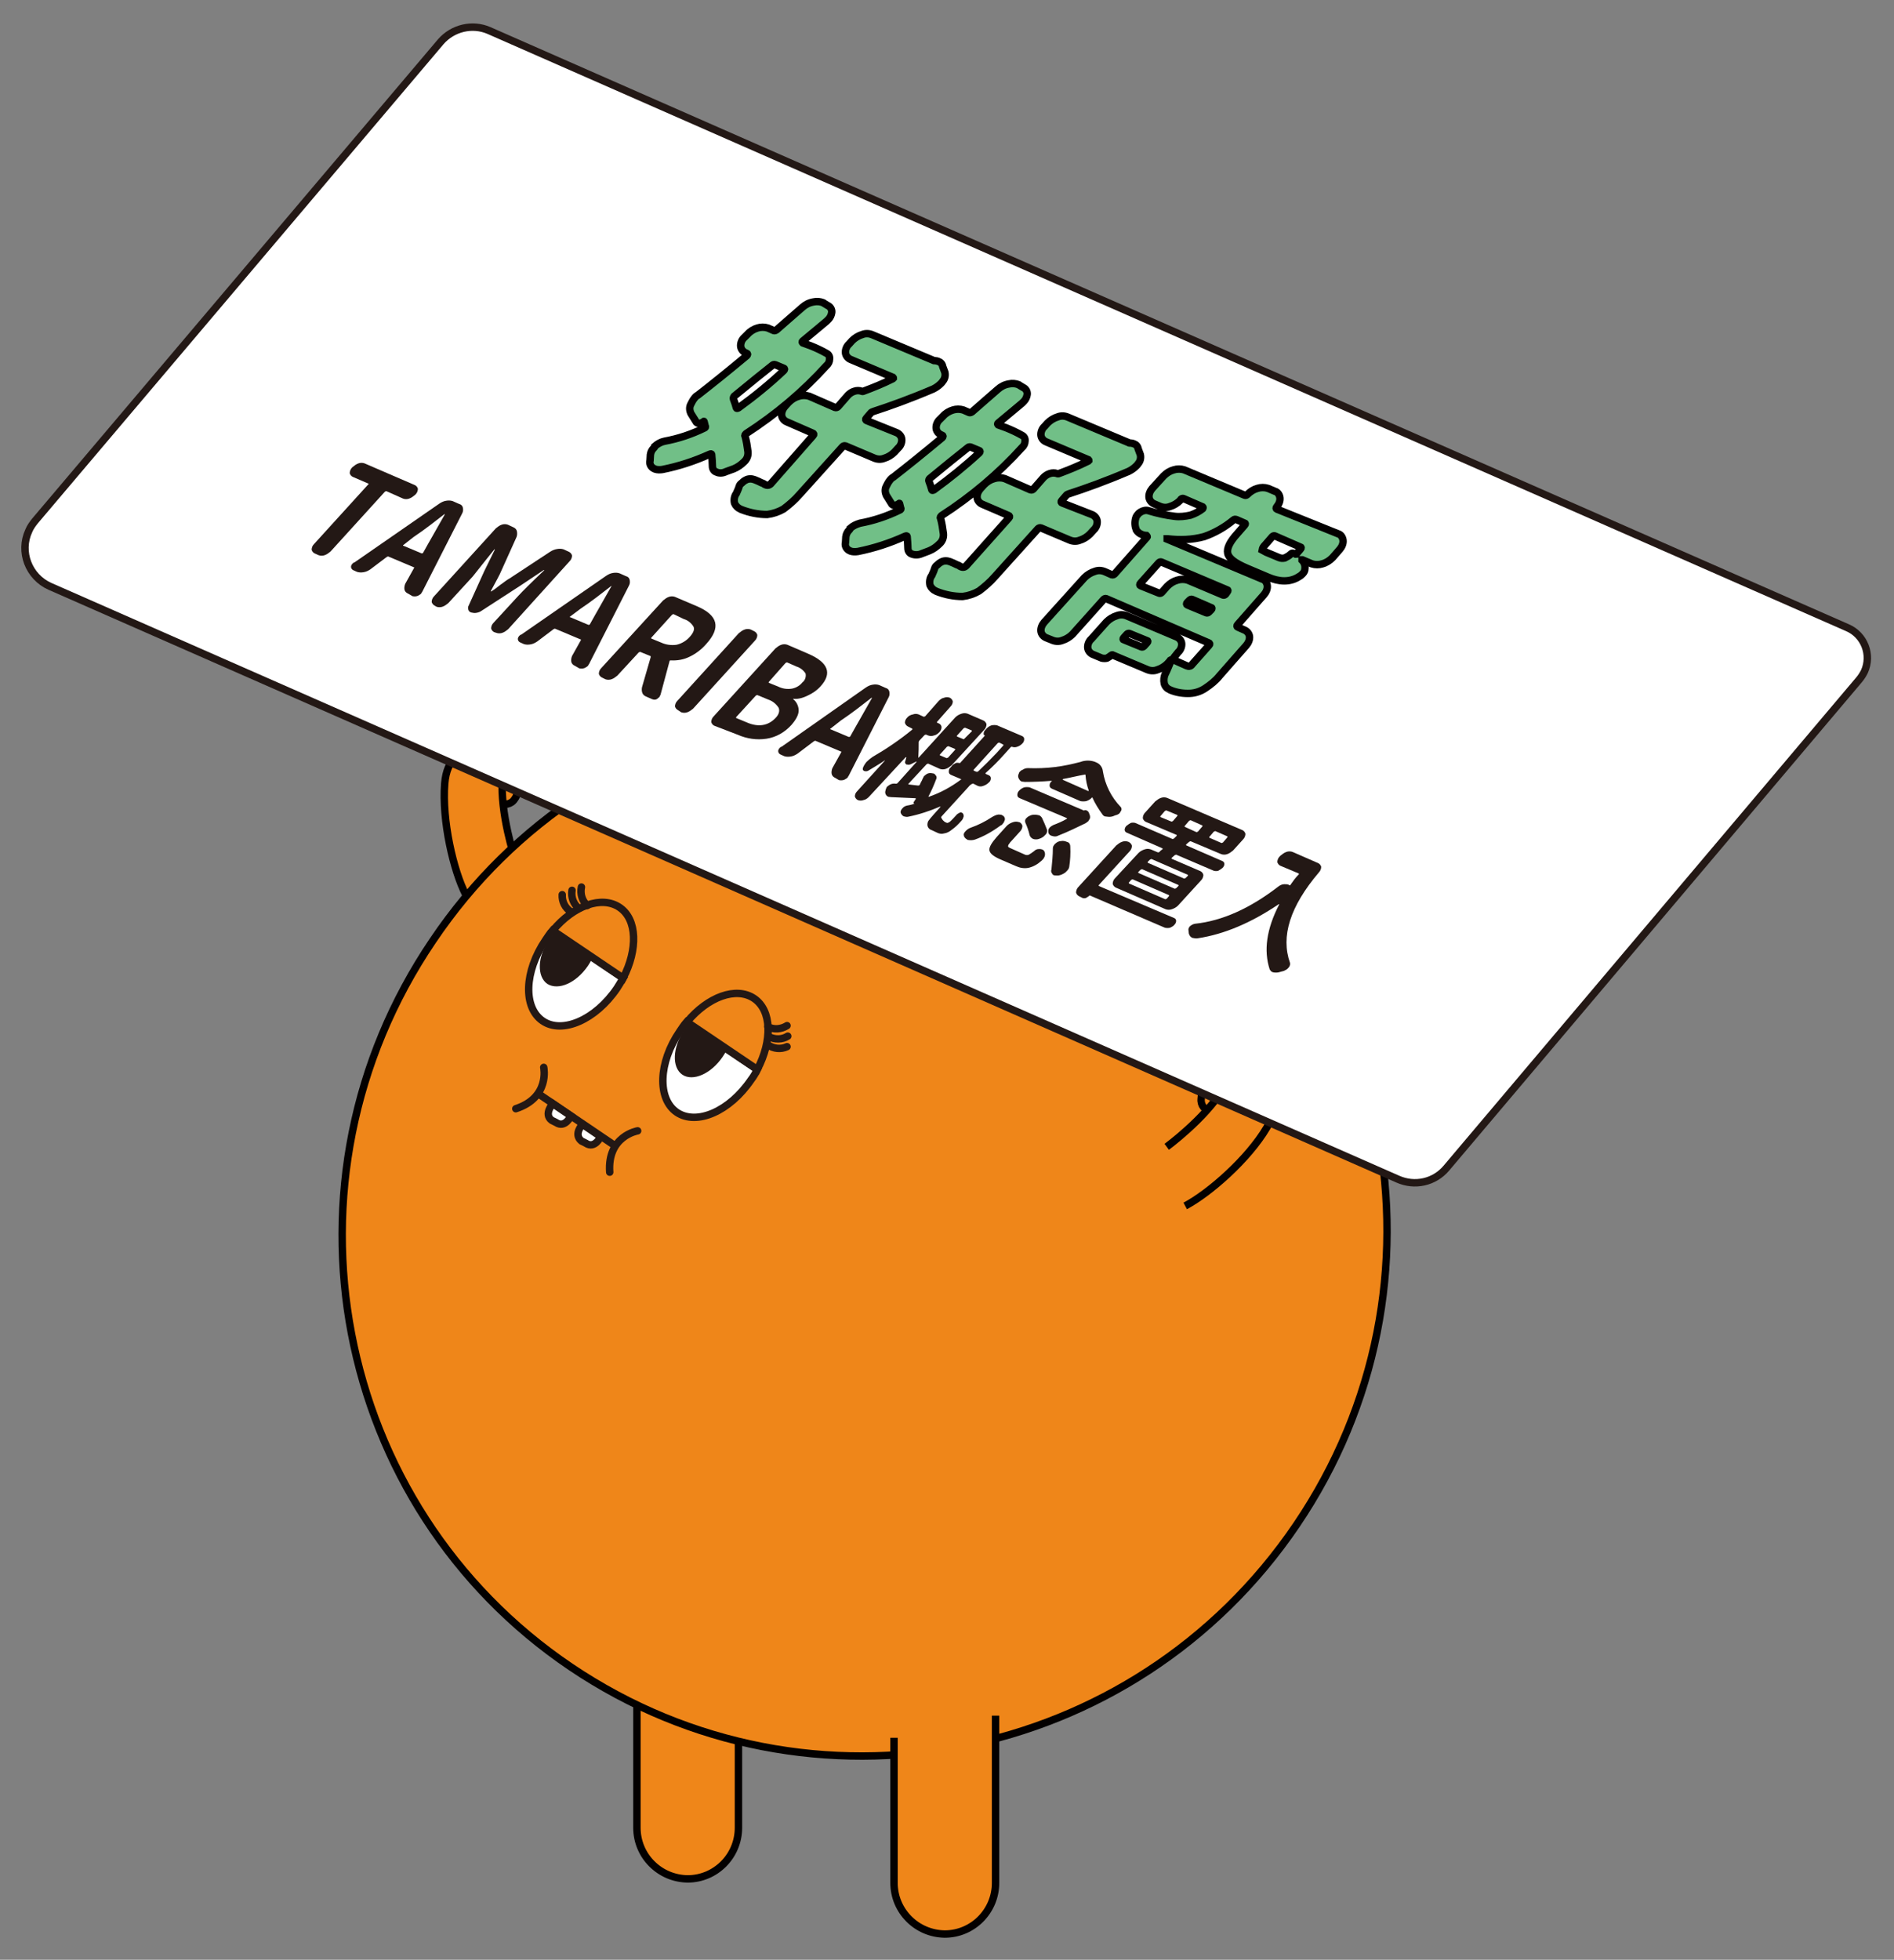 <?xml version="1.0" encoding="utf-8"?>
<!-- Generator: Adobe Illustrator 24.0.3, SVG Export Plug-In . SVG Version: 6.00 Build 0)  -->
<svg version="1.1" id="圖層_1" xmlns="http://www.w3.org/2000/svg" xmlns:xlink="http://www.w3.org/1999/xlink" x="0px" y="0px"
	 viewBox="0 0 522.3 540.2" style="enable-background:new 0 0 522.3 540.2;" xml:space="preserve">
<rect x="0" y="0" width="522.3" height="540.2" fill="#808080" stroke="none"/>
<style type="text/css">
	.st0{fill:#EF8619;stroke:#030000;stroke-width:2.045;stroke-miterlimit:10;}
	.st1{fill:#FFFFFF;}
	.st2{fill:none;stroke:#231815;stroke-width:2.045;stroke-miterlimit:10;}
	.st3{fill:#231815;}
	.st4{fill:#EF8619;}
	.st5{fill:none;stroke:#231815;stroke-width:2.045;stroke-linecap:round;stroke-miterlimit:10;}
	.st6{fill:none;stroke:#030000;stroke-width:1.748;stroke-miterlimit:10;}
	.st7{fill:#FFFFFF;stroke:#231815;stroke-width:2.045;stroke-miterlimit:10;}
	.st8{fill:#71BF87;stroke:#030000;stroke-width:2.045;stroke-miterlimit:10;}
</style>
<g id="feature1" transform="translate(0.54 0.513)">
	<path id="Path_6968" class="st0" d="M136.3,216.1c1-1.5,3-1.9,4.5-0.9c1.4,1.1,1.7,3.1,0.6,4.5c0,0,0,0,0,0c-0.9,1.5-2.9,1.9-4.3,1
		c-1.5-0.9-1.9-2.9-1-4.3C136.2,216.3,136.2,216.2,136.3,216.1"/>
	<path id="Path_6969" class="st0" d="M141.4,236c0,0-4.1-12.2-3.4-22.2c0.6-7.8-14.8-12.5-15.9,1.7c-0.8,10.2,2.4,24,5.8,30.6"/>
	<path id="Path_6970" class="st0" d="M203.1,457.2v46.1c0,7.8-6.3,14.1-14,14.1l0,0c-7.8-0.1-14-6.4-14-14.1v-46.1"/>
	<path id="Path_6971" class="st0" d="M118.8,258.8C74,324.9,91.1,414.6,156.9,459c65.8,44.4,155.3,26.9,200.1-39.2
		s27.6-155.9-38.1-200.3C253,175,163.4,192.5,118.8,258.8"/>
	<path id="Path_6972" class="st0" d="M336.9,302.4c0.1-1.8-1.3-3.3-3.1-3.4c-1.8,0.1-3.1,1.6-3.1,3.3c0,0,0,0,0,0.1
		c-0.2,1.7,1,3.2,2.7,3.4c1.7,0.2,3.2-1,3.4-2.7C336.9,302.8,336.9,302.6,336.9,302.4"/>
	<path id="Path_6973" class="st0" d="M321.2,315.6c0,0,10.4-7.6,15.6-16c4.1-6.7,19.3-1.6,12,10.7c-5.2,8.8-15.9,18.1-22.5,21.6"/>
	<path id="Path_6974" class="st1" d="M208.3,294.3c-0.5,1-1,1.9-1.7,2.8c-5.9,8.7-15,12.7-20.5,9c-5.4-3.7-5.1-13.7,0.8-22.3
		c0.6-0.9,1.2-1.8,1.9-2.6L208.3,294.3z"/>
	<path id="Path_6975" class="st2" d="M208.3,294.3c-0.5,1-1,1.9-1.7,2.8c-5.9,8.7-15,12.7-20.5,9c-5.4-3.7-5.1-13.7,0.8-22.3
		c0.6-0.9,1.2-1.8,1.9-2.6L208.3,294.3z"/>
	<path id="Path_6976" class="st3" d="M188.1,283.5c-3.2,4.7-3.4,10.2-0.5,12.2c2.9,2,8-0.2,11.2-5c3.2-4.7,3.4-10.2,0.5-12.2
		C196.2,276.6,191.2,278.8,188.1,283.5"/>
	<path id="Path_6977" class="st4" d="M207.4,274.7c4.9,3.3,5.1,11.6,0.9,19.6l-19.4-13.1C194.7,274.2,202.5,271.4,207.4,274.7"/>
	<path id="Path_6978" class="st2" d="M207.4,274.7c4.9,3.3,5.1,11.6,0.9,19.6l-19.4-13.1C194.7,274.2,202.5,271.4,207.4,274.7z"/>
	<path id="Path_6979" class="st5" d="M216.7,285.1c-1.6,1-3.6,1-5.3,0.1"/>
	<path id="Path_6980" class="st5" d="M216.5,288c-1.7,0.8-3.7,0.6-5.3-0.5"/>
	<path id="Path_6981" class="st5" d="M216.5,282.2c-1.6,1-3.6,1.2-5.3,0.3"/>
	<path id="Path_6982" class="st1" d="M151.8,256c-0.7,0.8-1.3,1.7-1.9,2.6c-5.9,8.7-6.2,18.6-0.8,22.3c5.4,3.7,14.6-0.3,20.5-9
		c0.6-0.9,1.1-1.8,1.7-2.8L151.8,256z"/>
	<path id="Path_6983" class="st2" d="M151.8,256c-0.7,0.8-1.3,1.7-1.9,2.6c-5.9,8.7-6.2,18.6-0.8,22.3c5.4,3.7,14.6-0.3,20.5-9
		c0.6-0.9,1.1-1.8,1.7-2.8L151.8,256z"/>
	<path id="Path_6984" class="st3" d="M161.6,265.7c-3.2,4.7-8.1,6.9-11.2,5c-2.9-2-2.8-7.5,0.5-12.2c3.2-4.7,8.3-6.9,11.2-5
		C165,255.5,164.8,260.9,161.6,265.7"/>
	<path id="Path_6985" class="st4" d="M170.3,249.6c-4.9-3.3-12.7-0.5-18.4,6.4l19.4,13.1C175.4,261.2,175.2,252.9,170.3,249.6"/>
	<path id="Path_6986" class="st2" d="M170.3,249.6c-4.9-3.3-12.7-0.5-18.4,6.4l19.4,13.1C175.4,261.2,175.2,252.9,170.3,249.6z"/>
	<path id="Path_6987" class="st5" d="M157.2,244.9c-0.3,1.9,0.4,3.8,1.9,5"/>
	<path id="Path_6988" class="st5" d="M154.5,246.1c-0.1,1.9,0.8,3.7,2.4,4.7"/>
	<path id="Path_6989" class="st5" d="M159.8,244c-0.4,1.9,0.2,3.8,1.6,5.1"/>
	<path id="Path_6990" class="st5" d="M175.3,311.2c0,0-8.4,1.4-7.7,11.4"/>
	<path id="Path_6991" class="st5" d="M149.4,293.7c0,0,1.8,8.3-7.7,11.4"/>
	<line id="Line_26" class="st2" x1="169.2" y1="315.4" x2="147.8" y2="300.9"/>
	<path id="Path_6992" class="st1" d="M151.8,303.9l2.5,1.7l2.5,1.7c0,0-1.4,3.1-3.7,1.5l-0.6-0.3l-0.6-0.3
		C149.5,306.3,151.8,303.9,151.8,303.9"/>
	<path id="Path_6993" class="st2" d="M151.9,303.7l2.5,1.7l2.5,1.7c0,0-1.6,3.5-4.1,1.8l-0.6-0.3l-0.6-0.3
		C149.3,306.6,151.9,303.7,151.9,303.7z"/>
	<path id="Path_6994" class="st1" d="M160,309.5l2.5,1.7l2.5,1.7c0,0-1.4,3.1-3.7,1.5l-0.6-0.3l-0.6-0.3
		C157.7,311.9,160,309.5,160,309.5"/>
	<path id="Path_6995" class="st2" d="M160.1,309.4l2.5,1.7l2.5,1.7c0,0-1.6,3.5-4.1,1.8l-0.6-0.3l-0.6-0.3
		C157.5,312.1,160.1,309.4,160.1,309.4z"/>
	<path id="Path_6996" class="st4" d="M322.3,221.9c0,0-15.8-9.4-19.9-31c0,0-0.7-2.3-2.9-0.1c0,0-15.4,13.6-11.1,24.8"/>
	<path id="Path_6997" class="st6" d="M322.4,221.8c0,0-15.8-9.4-19.9-31c0,0-0.7-2.3-2.9-0.1c0,0-15.4,13.6-11.1,24.8"/>
	<path id="Path_6998" class="st0" d="M274,472.4v46.1c0,7.8-6.3,14.1-14,14.1l0,0c-7.8-0.1-14-6.4-14-14.1v-40"/>
	<path id="Path_6999" class="st7" d="M384.9,324.5L13.2,161.1c-5.8-2.6-8.5-9.5-5.8-15.3c0.4-1,1-1.8,1.7-2.7L121,11
		c3.3-3.8,8.7-5.1,13.3-3.1l374.6,164.6c4.7,2,6.8,7.5,4.7,12.1c-0.4,0.8-0.9,1.6-1.5,2.3L398.3,321.5
		C395,325.4,389.6,326.6,384.9,324.5z"/>
	<g id="Group_631" transform="translate(176.723 77.507)">
		<path id="Path_7000" class="st8" d="M46.3,17.3c1.5,0.6,3,1.3,4.4,2.1c0.6,0.3,0.9,0.9,0.8,1.6c0,0.6-0.3,1.3-0.8,1.7
			c-6.5,7.2-14,13.5-22.2,18.8c-0.2,0.2-0.5,0.5-0.3,0.7c0.4,1.4,0.6,2.8,0.8,4.3c0.1,1.1-0.3,2.1-1.1,2.8c-0.8,0.8-1.8,1.5-2.8,1.9
			L22.9,52c-0.8,0.4-1.8,0.5-2.6,0.1l0,0c-0.7-0.2-1.1-0.9-1.1-1.6c0-0.9-0.1-1.9-0.2-3.2c0-0.2-0.2-0.3-0.6-0.1
			c-4.2,1.9-8.5,3.3-13,4.2c-0.7,0.1-1.4,0.1-2-0.1c-0.2-0.1-0.4-0.2-0.6-0.3c-0.7-0.5-1-1.3-0.8-2.1c0-0.6,0.1-1,0.1-1.6
			c0.1-0.7,0.4-1.3,0.9-1.8c0.1-0.1,0.3-0.3,0.3-0.5C4.1,44.3,5,43.8,6,43.6c3.8-0.7,7.4-1.9,10.9-3.6c0.3-0.1,0.5-0.3,0.3-0.6
			l-0.3-1.2c0-0.1-0.1-0.1-0.2,0c-0.3,0.3-0.7,0.4-1.1,0.5c-0.3,0-0.6-0.1-0.8-0.3l-1.5-2.4c-0.4-0.8-0.5-1.7-0.1-2.5
			c0.3-0.6,0.6-1.2,1-1.7c0.3-0.4,0.6-0.7,1-0.9c3.6-2.8,8.1-6.4,13.5-10.9c0.2-0.2,0.3-0.5,0-0.6l-0.2-0.1c-0.8-0.3-1.4-1-1.5-1.8
			c-0.1-0.9,0.3-1.9,1-2.5l0.9-0.9c0.7-0.8,1.7-1.4,2.7-1.7c0.9-0.3,2-0.3,2.9,0l1.6,0.7c0.2,0.1,0.5,0,0.8-0.2
			c2-1.8,4.4-3.8,7.1-6.2c0.9-0.8,1.9-1.3,3.1-1.5c0.9-0.2,1.8-0.1,2.6,0.2c0.1,0,0.2,0.1,0.3,0.2l1,0.6c0.7,0.3,1.2,1.1,1.1,1.9
			C52,8.8,51.7,9.5,51.2,10l-0.5,0.5c-2.3,1.9-4.4,3.7-6.6,5.5c-0.2,0.2-0.2,0.3,0,0.5L46.3,17.3z M38.9,24.1c0.2-0.2,0.3-0.5,0-0.6
			l-2.4-1c-0.3-0.1-0.6,0-0.8,0.2c-2.4,1.9-5.9,4.7-10.5,8.5C25,31.5,24.9,31.7,25,32c0.3,0.8,0.6,1.6,0.8,2.4
			c0.1,0.2,0.2,0.2,0.6,0C30.8,31.2,35,27.8,38.9,24.1z M69.9,41.2c0.8,0.3,1.4,1,1.5,1.8c0.1,0.9-0.3,1.9-1,2.5l-1,1.1
			c-0.8,0.8-1.8,1.4-2.8,1.7c-1,0.4-2,0.3-2.9-0.1l-7.8-3.3c-0.3-0.1-0.6,0-0.8,0.2L43.2,58.3c-1.3,1.5-2.8,2.8-4.4,4
			c-1.4,0.8-2.9,1.3-4.5,1.5c-2.5,0-4.9-0.5-7.2-1.4c-0.1,0-0.1-0.1-0.2-0.1c-0.7-0.3-1.3-0.9-1.6-1.6c-0.2-0.9-0.1-1.9,0.5-2.7
			c0.3-0.7,0.6-1.3,0.8-2c0.1-0.3,0.3-0.6,0.6-0.8c0.4-0.4,0.8-0.7,1.2-0.9c0.7-0.4,1.6-0.4,2.4-0.1l0,0c0.8,0.3,1.4,0.6,1.8,0.8
			c0.5,0.2,0.8,0.3,1,0.5c0.4,0.2,0.7,0.3,1.1,0.2c0.3-0.1,0.6-0.3,0.8-0.6L47,42c0.2-0.2,0.2-0.5-0.1-0.6l-7.1-3.1
			c-0.8-0.3-1.4-1-1.5-1.8c-0.1-0.9,0.3-1.8,0.9-2.5l1-1.1c0.8-0.8,1.7-1.4,2.8-1.7c0.9-0.3,2-0.3,2.9,0l7.1,3.1
			c0.3,0.1,0.6,0,0.8-0.2l2.8-3.2c0.5-0.5,1.1-0.9,1.8-1.1c0.6-0.2,1.3-0.2,1.9,0c0.2,0.1,0.4,0.1,0.6,0c2.7-1,5.4-2.1,8-3.4
			c0.1,0,0.1-0.1,0.2-0.2c0-0.1,0-0.1-0.1-0.2l-11.6-4.9c-0.8-0.3-1.4-1-1.5-1.8c-0.1-0.9,0.3-1.9,1-2.5l0.8-0.9
			c0.8-0.8,1.8-1.4,2.8-1.7c1-0.4,2-0.3,2.9,0.1l16.7,7c0.1,0.1,0.2,0.1,0.5,0.1c0.3,0,0.6,0.1,0.9,0.2c0.6,0.2,1.1,0.7,1.2,1.4
			l0.6,1.6c0.2,0.9,0,1.8-0.6,2.5c-0.1,0.2-0.3,0.4-0.5,0.6c-0.6,0.6-1.3,1.1-2.1,1.5c-6.3,2.7-11.9,4.7-16.5,6.2
			c-0.3,0.1-0.6,0.2-0.8,0.5l-1.2,1.4c-0.2,0.2-0.2,0.5,0.1,0.6L69.9,41.2z"/>
		<path id="Path_7001" class="st8" d="M100.2,39.9c1.5,0.6,3,1.3,4.4,2.1c0.6,0.3,0.9,0.9,0.8,1.6c0,0.6-0.3,1.3-0.8,1.7
			c-6.5,7.2-14,13.5-22.2,18.8c-0.2,0.2-0.5,0.5-0.3,0.7c0.4,1.4,0.6,2.8,0.8,4.3c0.1,1.1-0.3,2.1-1.1,2.8c-0.8,0.8-1.8,1.5-2.8,1.9
			l-2.1,0.8C76,75,75,75,74.2,74.7l0,0c-0.7-0.2-1.1-0.9-1.1-1.6c0-0.9-0.1-1.9-0.2-3.2c0-0.2-0.2-0.3-0.6-0.1
			c-4.2,1.9-8.5,3.3-13,4.2c-0.7,0.1-1.4,0.1-2-0.1c-0.2-0.1-0.4-0.2-0.6-0.3c-0.7-0.5-1-1.3-0.8-2.1c0-0.6,0.1-1,0.1-1.6
			c0.1-0.7,0.4-1.3,0.9-1.8c0.1-0.1,0.3-0.3,0.3-0.5c0.8-0.7,1.7-1.1,2.7-1.4c3.8-0.7,7.4-1.9,10.9-3.6c0.3-0.1,0.5-0.3,0.3-0.6
			l-0.3-1.2c0-0.1-0.1-0.1-0.2,0c-0.3,0.3-0.7,0.4-1.1,0.5c-0.3,0-0.6-0.1-0.8-0.3l-1.5-2.4c-0.4-0.8-0.5-1.7-0.1-2.5
			c0.3-0.6,0.6-1.2,1-1.7c0.3-0.4,0.6-0.7,1-0.9c3.6-2.8,8.1-6.4,13.5-10.9c0.2-0.2,0.3-0.5,0-0.6l-0.2-0.1c-0.8-0.3-1.4-1-1.5-1.8
			c-0.1-0.9,0.3-1.9,1-2.5l0.9-0.9c0.7-0.8,1.7-1.4,2.7-1.7c0.9-0.3,2-0.3,2.9,0l1.6,0.7c0.2,0.1,0.5,0,0.8-0.2
			c2-1.8,4.4-3.8,7.1-6.2c0.9-0.8,1.9-1.3,3.1-1.5c0.9-0.2,1.8-0.1,2.6,0.2c0.1,0,0.2,0.1,0.3,0.2l1,0.6c0.7,0.3,1.2,1.1,1.1,1.9
			c-0.1,0.7-0.4,1.4-0.9,1.9l-0.5,0.5c-2.3,1.9-4.4,3.7-6.6,5.5c-0.2,0.2-0.2,0.3,0,0.5L100.2,39.9z M92.8,46.8
			c0.2-0.2,0.3-0.5,0-0.6l-2.4-1c-0.3-0.1-0.6,0-0.8,0.2c-2.4,1.9-5.9,4.7-10.5,8.5c-0.2,0.2-0.3,0.5-0.2,0.7
			c0.3,0.8,0.6,1.6,0.8,2.4c0.1,0.2,0.2,0.2,0.6,0C84.7,53.8,88.9,50.4,92.8,46.8L92.8,46.8z M123.8,63.8c0.8,0.3,1.4,1,1.5,1.8
			c0.1,0.9-0.3,1.9-1,2.5l-1,1.1c-0.8,0.8-1.8,1.4-2.8,1.7c-1,0.4-2,0.3-2.9-0.1l-7.8-3.3c-0.3-0.1-0.6,0-0.8,0.2L97.1,80.9
			c-1.3,1.5-2.8,2.8-4.4,4c-1.4,0.8-2.9,1.3-4.5,1.5c-2.5,0-4.9-0.5-7.2-1.4c-0.1,0-0.1-0.1-0.2-0.1c-0.7-0.3-1.3-0.9-1.6-1.6
			c-0.2-0.9-0.1-1.9,0.5-2.7c0.3-0.7,0.6-1.3,0.8-2c0.1-0.3,0.3-0.6,0.6-0.8c0.4-0.4,0.8-0.7,1.2-0.9c0.7-0.4,1.6-0.4,2.4-0.1l0,0
			c0.8,0.3,1.4,0.6,1.8,0.8c0.5,0.2,0.8,0.3,1,0.5c0.4,0.2,0.7,0.3,1.1,0.2c0.3-0.1,0.6-0.3,0.8-0.6l11.6-13
			c0.2-0.2,0.2-0.5-0.1-0.6L93.7,61c-0.8-0.3-1.4-1-1.5-1.8c-0.1-0.9,0.3-1.8,0.9-2.5l1-1.1c0.8-0.8,1.7-1.4,2.8-1.7
			c0.9-0.3,2-0.3,2.9,0l7.1,3.1c0.3,0.1,0.6,0,0.8-0.2l2.8-3.2c0.5-0.5,1.1-0.9,1.8-1.1c0.6-0.2,1.3-0.2,1.9,0
			c0.2,0.1,0.4,0.1,0.6,0c2.7-1,5.4-2.1,8-3.4c0.1,0,0.1-0.1,0.2-0.2c0-0.1,0-0.1-0.1-0.2l-11.6-4.9c-0.8-0.3-1.4-1-1.5-1.8
			c-0.1-0.9,0.3-1.9,1-2.5l0.8-0.9c0.8-0.8,1.8-1.4,2.8-1.7c1-0.4,2-0.3,2.9,0.1l16.7,7c0.1,0.1,0.2,0.1,0.5,0.1
			c0.3,0,0.6,0.1,0.9,0.2c0.6,0.2,1.1,0.7,1.2,1.4l0.6,1.6c0.2,0.9,0,1.8-0.6,2.5c-0.1,0.2-0.3,0.4-0.5,0.6
			c-0.6,0.6-1.3,1.1-2.1,1.5c-6.3,2.7-11.9,4.7-16.5,6.2c-0.3,0.1-0.6,0.2-0.8,0.5l-1.2,1.4c-0.2,0.2-0.2,0.5,0.1,0.6L123.8,63.8z"
			/>
		<path id="Path_7002" class="st8" d="M191.7,69.1c0.8,0.2,1.3,1,1.4,1.8c0.1,0.9-0.3,1.8-0.9,2.5l-2,2.3c-0.8,0.8-1.7,1.4-2.8,1.7
			c-0.9,0.3-2,0.3-2.9,0l-2.6-1.1h-0.1v0.1c0.6,0.6,0.9,1.4,0.8,2.3c0,0.5-0.2,1-0.6,1.4c-0.3,0.3-0.6,0.6-1,0.8
			c-1.2,0.8-2.6,1.2-4.1,1.2c-1.5,0-3-0.4-4.4-1l-5.9-2.5c-3.3-1.4-5-2.7-5.3-4.1c-0.3-1.4,0.6-3.2,2.7-5.5l2-2.3
			c0.2-0.2,0.2-0.5,0-0.5l-2.3-1c-0.3-0.1-0.6-0.1-0.8,0.1c-2.4,2-5.2,3.6-8.1,4.6c-3.3,0.9-6.7,1-10.1,0.6h-0.1v0.1l26.2,11
			c0.8,0.2,1.3,1,1.4,1.8c0.1,0.9-0.3,1.8-0.9,2.5l-7.3,8.3c-0.2,0.2-0.2,0.5,0,0.6l1.8,0.8c0.8,0.3,1.4,1,1.5,1.8
			c0.1,0.9-0.3,1.8-0.9,2.5l-7.3,8.3c-1.1,1.4-2.5,2.5-4,3.5c-1.2,0.8-2.6,1.3-4.1,1.4c-1.9,0.1-3.8-0.2-5.5-0.9
			c-0.1,0-0.1-0.1-0.2-0.1c-0.7-0.3-1.3-0.9-1.5-1.7c-0.2-0.9-0.1-1.9,0.3-2.7c0.6-1.2,1.1-2.5,1.6-3.7c0-0.1,0-0.1-0.1-0.1
			c-0.1,0-0.1,0-0.1,0.1c0,0,0,0,0,0l-0.8,0.9c-0.8,0.8-1.8,1.4-2.8,1.7c-1,0.4-2,0.3-2.9-0.1l-9.5-4c-0.1,0-0.2,0-0.3,0.1
			c-0.4,0.3-0.8,0.6-1.2,0.8c-0.4,0.1-0.9,0.1-1.4,0l-2.4-1c-0.8-0.3-1.4-1-1.5-1.8c-0.1-0.9,0.3-1.9,1-2.5l4.2-4.7
			c0.8-0.8,1.8-1.4,2.8-1.7c1-0.4,2-0.3,2.9,0.1l13.5,5.7c0.8,0.3,1.4,1,1.5,1.8c0.1,0.9-0.3,1.9-1,2.5l-1.2,1.5
			c-0.2,0.2-0.2,0.5,0.1,0.6c0.9,0.5,2,0.9,3.5,1.6c0.3,0.1,0.6,0.2,0.8,0.1c0.2,0,0.5-0.2,0.7-0.5l4.7-5.3c0.2-0.2,0.2-0.5-0.1-0.6
			L127.8,87c-0.2-0.1-0.5,0-0.7,0.2l-8.6,9.6c-0.8,0.8-1.8,1.4-2.8,1.7c-1,0.4-2,0.3-2.9-0.1l-1.5-0.6c-0.8-0.3-1.4-1-1.5-1.8
			c-0.1-0.9,0.3-1.8,0.9-2.5l11.1-12.3c0.8-0.8,1.8-1.4,2.8-1.7c1-0.4,2-0.3,2.9,0.1l1.8,0.8c0.3,0.1,0.6,0,0.8-0.2l8.9-10.1
			c0.2-0.2,0.1-0.3-0.1-0.5c-0.2,0-0.4-0.1-0.6-0.1c-0.2,0-0.5-0.1-0.7-0.2c-0.6-0.2-1.2-0.7-1.5-1.2c-0.4-1-0.5-2.1-0.2-3.2
			c0.1-0.4,0.3-0.8,0.6-1.1c0.2-0.3,0.5-0.5,0.8-0.7c0.7-0.4,1.5-0.6,2.3-0.3c2.3,0.7,4.6,1.2,7,1.5c1.5,0.2,3,0,4.4-0.3
			c1.2-0.4,2.4-1,3.4-1.8c0.1-0.1,0.1-0.2,0.1-0.3c0-0.1,0-0.1-0.1-0.2l-5.3-2.3c-0.2-0.1-0.5,0-0.7,0.2l-0.2,0.3
			c-0.8,0.8-1.8,1.4-2.8,1.7c-1,0.4-2,0.3-2.9-0.1l-1.4-0.6c-0.8-0.3-1.4-1-1.5-1.8c-0.1-0.9,0.3-1.8,0.9-2.5l3.1-3.4
			c0.8-0.8,1.7-1.4,2.8-1.7c0.9-0.3,2-0.3,2.9,0l16.7,7c0.2,0.1,0.5,0,0.7-0.2c0.8-0.8,1.7-1.4,2.8-1.7c0.9-0.3,2-0.3,2.9,0l1.9,0.8
			c0.8,0.2,1.3,1,1.4,1.8c0.1,0.9-0.3,1.8-0.9,2.5c-0.2,0.2-0.2,0.5,0,0.6L191.7,69.1z M137.5,100.3c0.2,0.1,0.5,0,0.7-0.2l0.9-1
			c0.2-0.2,0.2-0.5,0-0.5l-4.9-2c-0.2-0.1-0.5,0-0.7,0.2l-0.9,1c-0.2,0.2-0.2,0.5,0,0.5L137.5,100.3z M161.2,85.1
			c0.2-0.2,0.2-0.5,0-0.5L143,76.9c-0.2-0.1-0.5,0-0.7,0.2l-5.1,5.7c-0.2,0.2-0.2,0.5,0,0.6l5.2,2.1c0.2,0.1,0.5,0,0.7-0.2l1.5-1.7
			c0.8-0.8,1.7-1.4,2.8-1.7c0.9-0.3,2-0.3,2.9,0L160,86c0.2,0.1,0.5,0,0.7-0.2L161.2,85.1z M155.4,90.9c0.2,0.1,0.5,0,0.7-0.2
			l0.7-0.7c0.2-0.2,0.2-0.5,0-0.5l-5.3-2.3c-0.2-0.1-0.5,0-0.7,0.2l-0.7,0.7c-0.2,0.2-0.2,0.5,0,0.6L155.4,90.9z M171.9,74.2
			l3.6,1.5c0.5,0.2,1,0.2,1.5,0.1c0.6-0.3,1.2-0.6,1.7-1.1c0.2-0.2,0.4-0.3,0.7-0.2c0.2,0,0.4,0.1,0.6,0.2c0,0.1,0.1,0,0.2,0
			l1.2-1.4c0.2-0.2,0.2-0.5,0-0.5l-7.1-3.1c-0.2-0.1-0.5,0-0.7,0.2l-2,2.3c-0.4,0.4-0.7,0.8-0.8,1.4L171.9,74.2z"/>
	</g>
	<g id="Group_632" transform="translate(81.103 123.018)">
		<path id="Path_7003" class="st3" d="M5.1,29c-0.4-0.2-0.7-0.6-0.8-1c0-0.5,0.2-1.1,0.6-1.5l15-16.5C20,10,20,9.9,20,9.8
			c0,0,0,0,0,0l-4.4-1.9c-0.4-0.2-0.7-0.6-0.8-1c0-0.5,0.2-1.1,0.6-1.5l0.2-0.2c0.5-0.4,1-0.8,1.6-1c0.5-0.2,1.2-0.2,1.7,0l13.9,6
			c0.4,0.2,0.7,0.6,0.8,1c0,0.5-0.2,1.1-0.6,1.5l-0.2,0.2c-0.5,0.4-1,0.8-1.6,1c-0.5,0.2-1.2,0.2-1.7,0L25,11.9
			c-0.1-0.1-0.3,0-0.5,0.1l-15,16.5c-0.5,0.4-1,0.8-1.6,1c-0.5,0.2-1.2,0.2-1.7,0L5.1,29z"/>
		<path id="Path_7004" class="st3" d="M30.9,40.1c-0.5-0.2-0.9-0.6-1-1.1c-0.1-0.5,0-1.1,0.2-1.6l2.4-4.3c0.1-0.2,0.1-0.3-0.1-0.3
			l-6.9-2.9c-0.1-0.1-0.3,0-0.5,0.1l-4.5,3.4c-0.6,0.4-1.2,0.7-1.9,0.8c-0.6,0.1-1.2,0.1-1.8-0.1l-1.1-0.5c-0.5-0.3-0.7-0.9-0.4-1.4
			c0.1-0.2,0.2-0.3,0.3-0.4c0.1-0.1,0.3-0.3,0.5-0.3l23.4-16.2c0.6-0.4,1.2-0.7,1.9-0.8c0.6-0.1,1.2-0.1,1.8,0.1l1.8,0.8
			c0.5,0.1,0.9,0.5,1,1c0.1,0.5,0.1,1.1-0.2,1.6l-11,21.6c-0.1,0.1-0.2,0.3-0.3,0.5c-0.3,0.3-0.6,0.4-0.9,0.6
			c-0.5,0.2-1,0.2-1.5,0.1L30.9,40.1z M29.6,26.7c-0.1,0-0.1,0-0.1,0.1c0,0,0,0,0,0c0,0.1,0,0.1,0.1,0.1l5,2.1h0.2
			c0.1,0,0.1-0.1,0.2-0.1l1.4-2.5c0.6-1,1.4-2.5,2.5-4.4c1.1-1.9,1.8-3.2,2.1-3.7v-0.1h-0.1c-2.7,2.1-5.5,4.3-8.5,6.3L29.6,26.7z"/>
		<path id="Path_7005" class="st3" d="M38.2,43.4c-0.4-0.2-0.7-0.6-0.8-1c0-0.5,0.2-1.1,0.6-1.5l17.1-18.8c0.5-0.4,1-0.8,1.6-1
			c0.5-0.2,1.2-0.2,1.7,0l1.5,0.7c0.5,0.2,0.9,0.6,1,1.1c0.1,0.5,0.1,1.1-0.1,1.6l-4.6,10.2c-0.1,0.2-0.9,1.8-2.5,4.7v0.1h0.1
			c0.9-0.5,1.7-1.2,2.5-1.8c1.1-0.8,2-1.5,2.6-1.8L70,28.6c0.6-0.4,1.3-0.7,2-0.8c0.6-0.1,1.2-0.1,1.8,0.1l1.5,0.7
			c0.4,0.2,0.7,0.6,0.8,1c0,0.5-0.2,1.1-0.6,1.5L58.5,49.9c-0.5,0.4-1,0.8-1.6,1c-0.5,0.2-1.2,0.2-1.7,0l-0.6-0.2
			c-0.4-0.2-0.7-0.6-0.8-1c0-0.5,0.2-1.1,0.6-1.5l6.9-7.5c1.1-1.2,3.5-3.6,7.1-7c0,0,0.1,0,0-0.1h-0.1L61.7,38l-10.5,6.8
			c-0.4,0.3-0.9,0.5-1.5,0.6c-0.5,0.1-0.9,0-1.4-0.1c-0.4-0.1-0.7-0.4-0.8-0.8c-0.1-0.4-0.1-0.8,0.1-1.1l4.3-9.5l2.9-5.9v-0.1h-0.1
			c-3.1,3.8-5,6.3-6,7.5L42,42.7c-0.5,0.4-1,0.8-1.6,1c-0.5,0.2-1.2,0.2-1.7,0L38.2,43.4z"/>
		<path id="Path_7006" class="st3" d="M76.9,60c-0.5-0.2-0.9-0.6-1-1.1c-0.1-0.5,0-1.1,0.2-1.6l2.4-4.3c0.1-0.2,0.1-0.3-0.1-0.3
			l-6.9-2.9c-0.1-0.1-0.3,0-0.5,0.1l-4.5,3.4c-0.6,0.4-1.2,0.7-1.9,0.8c-0.6,0.1-1.2,0.1-1.8-0.1l-1.1-0.5c-0.5-0.3-0.7-0.9-0.4-1.4
			c0.1-0.2,0.2-0.3,0.3-0.4c0.1-0.1,0.3-0.3,0.5-0.3l23.4-16.2c0.6-0.4,1.2-0.7,1.9-0.8c0.6-0.1,1.2-0.1,1.8,0.1l1.8,0.8
			c0.5,0.1,0.9,0.5,1,1c0.1,0.5,0.1,1.1-0.2,1.6l-11,21.6c-0.1,0.1-0.2,0.3-0.3,0.5c-0.3,0.3-0.6,0.4-0.9,0.6
			c-0.5,0.2-1,0.2-1.5,0.1L76.9,60z M75.6,46.4c-0.1,0-0.1,0-0.1,0.1c0,0,0,0,0,0c0,0.1,0,0.1,0.1,0.1l5,2.1h0.2
			c0.1,0,0.1-0.1,0.2-0.1l1.4-2.5c0.6-1,1.4-2.5,2.5-4.4c1.1-1.9,1.8-3.2,2.1-3.7V38h-0.1c-2.7,2.1-5.5,4.3-8.5,6.3L75.6,46.4z"/>
		<path id="Path_7007" class="st3" d="M100.5,68c-0.1,0.2-0.2,0.3-0.3,0.6c-0.2,0.2-0.4,0.3-0.6,0.5c-0.4,0.3-0.9,0.3-1.4,0.1
			l-1.6-0.7c-0.5-0.2-0.9-0.5-1.1-1c-0.2-0.5-0.2-1.1-0.1-1.6l2.4-8.3c0-0.2,0-0.3-0.1-0.3L95,56.2c-0.1-0.1-0.2,0-0.5,0.1l-5.9,6.4
			c-0.5,0.4-1,0.8-1.6,1c-0.5,0.2-1.2,0.2-1.7,0l-1-0.5c-0.4-0.2-0.7-0.6-0.8-1c0-0.5,0.2-1.1,0.6-1.5L101.2,42c0.5-0.4,1-0.8,1.6-1
			c0.5-0.2,1.2-0.2,1.7,0l6.1,2.6c5.8,2.5,6.6,5.9,2.5,10.4c-1.3,1.5-2.9,2.7-4.6,3.5c-1.6,0.8-3.4,1.1-5.2,1
			c-0.2,0-0.3,0.1-0.3,0.2L100.5,68z M104.2,45.8c-0.1-0.1-0.3,0-0.5,0.1L98,52.2c-0.1,0.1-0.1,0.2,0,0.3c0,0,0,0,0,0l2.7,1.1
			c1.3,0.6,2.8,0.8,4.2,0.6c1.4-0.3,2.7-1.1,3.6-2.1c1-1.1,1.5-2.1,1.1-2.9c-0.6-1-1.6-1.8-2.7-2.1L104.2,45.8z"/>
		<path id="Path_7008" class="st3" d="M105.3,72.2c-0.4-0.2-0.7-0.6-0.8-1c0-0.5,0.2-1.1,0.6-1.5L122.1,51c0.5-0.4,1-0.8,1.6-1
			c0.5-0.2,1.2-0.2,1.7,0l1,0.5c0.4,0.2,0.7,0.6,0.8,1c0,0.5-0.2,1.1-0.6,1.5l-17.1,18.8c-0.5,0.4-1,0.8-1.6,1
			c-0.5,0.2-1.2,0.2-1.7,0L105.3,72.2z"/>
		<path id="Path_7009" class="st3" d="M115.3,76.5c-0.4-0.2-0.7-0.6-0.8-1c0-0.5,0.2-1.1,0.6-1.5l17.1-18.8c0.5-0.4,1-0.8,1.6-1
			c0.5-0.2,1.2-0.2,1.7,0l5.8,2.5c5.5,2.4,6.6,5.4,3.3,9c-1,1.1-2.2,1.9-3.5,2.5c-1.2,0.6-2.5,1-3.8,0.9h-0.2c0,0.1-0.1,0.1,0,0.1
			c0.9,0.7,1.5,1.9,1.5,3.1c0,1.2-0.7,2.5-2,4c-1.8,2-4.2,3.4-6.9,3.8c-2.7,0.4-5.4,0-7.9-1.1L115.3,76.5z M121.4,74.1
			c-0.1,0.1-0.1,0.2,0,0.3c0,0,0,0,0,0l2.9,1.2c3.2,1.4,5.9,0.9,7.9-1.2c1-1,1.2-2,0.9-2.8c-0.7-1.1-1.7-1.9-2.9-2.3l-2.9-1.2
			c-0.1-0.1-0.3,0-0.5,0.1L121.4,74.1z M130.4,64.4c-0.1,0.1-0.1,0.2,0,0.3c0,0,0,0,0,0l2.5,1c1.2,0.6,2.5,0.8,3.8,0.6
			c1.1-0.2,2.2-0.8,2.9-1.7c0.8-0.6,1.1-1.6,0.9-2.5c-0.6-0.9-1.5-1.6-2.5-1.9l-2.5-1.1c-0.1-0.1-0.2,0-0.5,0.1L130.4,64.4z"/>
		<path id="Path_7010" class="st3" d="M148.7,90.9c-0.5-0.2-0.9-0.6-1-1.1c-0.1-0.5,0-1.1,0.2-1.6l2.4-4.3c0.1-0.2,0.1-0.3-0.1-0.3
			l-6.9-2.9c-0.1-0.1-0.3,0-0.5,0.1l-4.5,3.4c-0.6,0.4-1.2,0.7-1.9,0.8c-0.6,0.1-1.2,0.1-1.8-0.1l-1.1-0.5c-0.5-0.3-0.7-0.9-0.4-1.4
			c0.1-0.2,0.2-0.3,0.3-0.4c0.1-0.1,0.3-0.3,0.5-0.3L157.1,66c0.6-0.4,1.2-0.7,1.9-0.8c0.6-0.1,1.2-0.1,1.8,0.1l1.8,0.8
			c0.5,0.1,0.9,0.5,1,1c0.1,0.5,0.1,1.1-0.2,1.6l-11,21.6c-0.1,0.1-0.2,0.3-0.3,0.5c-0.3,0.3-0.6,0.4-0.9,0.6
			c-0.5,0.2-1,0.2-1.5,0.1L148.7,90.9z M147.4,77.3c-0.1,0-0.1,0-0.1,0.1c0,0,0,0,0,0c0,0.1,0,0.1,0.1,0.1l5,2.1h0.2
			c0.1,0,0.1-0.1,0.2-0.1l1.4-2.5c0.6-1,1.4-2.5,2.5-4.4c1.1-1.9,1.8-3.2,2.1-3.7v-0.1h-0.1c-2.7,2.1-5.5,4.3-8.5,6.3L147.4,77.3z"
			/>
		<path id="Path_7011" class="st3" d="M179,103.1l0.3,0.1c0.1,0.1,0.2,0.1,0.3,0.1c0.1,0,0.1,0,0.3-0.1c0.3-0.1,0.5-0.3,0.7-0.5
			c0.3-0.3,0.9-0.9,1.7-1.8c0.3-0.2,0.6-0.4,0.9-0.5c0.3,0,0.5,0.1,0.7,0.3c0.2,0.3,0.3,0.8,0.1,1.1c-0.1,0.4-0.3,0.7-0.6,1
			c-0.8,0.9-1.6,1.7-2.6,2.4c-0.6,0.5-1.3,0.9-2.1,1c-0.6,0.2-1.3,0.1-1.9-0.2l-1.5-0.7c-0.7-0.2-1.2-0.8-1.2-1.5
			c0-0.4,0.1-0.8,0.3-1.1c0.2-0.3,0.8-1,1.5-1.8l1.8-2v-0.1h-0.1c-2.8,1.2-5.8,2.2-8.8,2.8c-0.4,0.1-0.8,0-1.2-0.1
			c-0.1,0-0.1-0.1-0.2-0.1c-0.3-0.2-0.6-0.6-0.7-1c0-0.4,0.2-0.8,0.5-1.1c0.3-0.4,0.8-0.7,1.4-0.8c0.7-0.1,1.4-0.3,2-0.5l0,0
			c-0.1,0-0.2,0-0.3-0.1v-0.3c0.2-0.3,0.4-0.6,0.6-0.9c0-0.1,0-0.2-0.1-0.2c-1.9-0.1-4.1-0.2-6.7-0.3c-0.3,0-0.6-0.1-0.8-0.1
			c-0.2-0.1-0.4-0.2-0.6-0.5c-0.3-0.4-0.3-0.9-0.1-1.4v-0.1l0.3-0.7c0.2-0.2,0.5-0.4,0.8-0.6c0.5-0.3,1.1-0.4,1.7-0.3
			c0.2,0,0.3,0,0.5-0.2l5.2-5.8v-0.1h-0.1l-1.4,0.7c-0.4,0.2-0.8,0.2-1.2,0.1h-0.1c-0.3-0.2-0.5-0.6-0.3-0.9
			c0.1-0.3,0.2-0.7,0.3-1.1h-0.2L158,96.1c-0.4,0.4-0.9,0.8-1.5,0.9c-0.5,0.2-1.1,0.2-1.6,0c-0.4-0.2-0.7-0.6-0.8-1
			c0-0.5,0.2-1,0.6-1.4l7.7-8.5h-0.1c-1.6,1.1-3.2,2-4.5,2.8c-0.3,0.2-0.8,0.2-1.1,0.1l0,0c-0.3-0.1-0.5-0.4-0.4-0.7c0,0,0,0,0,0
			v-0.1c0.2-0.6,0.6-1.2,1-1.7c0.5-0.5,1.1-1,1.7-1.4c3.8-2.2,7.5-4.7,10.9-7.5c0.1-0.1,0.1-0.2,0-0.3c0,0,0,0,0,0l-1.2-0.6
			c-0.4-0.2-0.7-0.6-0.8-1c0-0.5,0.2-1,0.6-1.4c0.4-0.5,1-0.8,1.6-0.9c0.5-0.2,1.1-0.2,1.6,0L173,74c0.1,0.1,0.3,0,0.5-0.1l3.7-4.2
			c0.4-0.4,0.9-0.8,1.5-0.9c0.5-0.2,1.1-0.2,1.6,0c0.4,0.2,0.7,0.6,0.8,1c0,0.5-0.2,1-0.6,1.4l-3.7,4.2c-0.1,0.1-0.1,0.2,0,0.3
			c0,0,0,0,0,0l0.5,0.2c0.4,0.2,0.7,0.6,0.7,1c0,0.5-0.2,1-0.6,1.4c-0.4,0.4-0.9,0.8-1.5,0.9c-0.5,0.2-1.1,0.2-1.6,0l-0.5-0.2
			c-0.1-0.1-0.3,0-0.5,0.1l-1.4,1.5c-0.1,0.1-0.2,0.3-0.2,0.5c0,1.2,0,2.6-0.1,4.1v0.1h0.1l10.1-11.1c0.5-0.5,1.1-0.8,1.7-1
			c0.6-0.2,1.1-0.2,1.7,0l4.4,1.9c0.4,0.2,0.7,0.6,0.8,1c0,0.5-0.2,1.1-0.6,1.5l-9,9.8c-0.5,0.4-1,0.8-1.6,1c-0.5,0.2-1.2,0.2-1.7,0
			l-3.1-1.4c-0.1-0.1-0.2,0-0.5,0.1l-5,5.4c0,0.1,0,0.1-0.1,0.1c0,0,0,0,0,0l0.1,0.1l2.6,0.3c0.2,0,0.3,0,0.5-0.2
			c0.2-0.6,0.6-1.1,0.8-1.7c0.1-0.2,0.2-0.3,0.3-0.6c0.2-0.2,0.4-0.4,0.7-0.6c0.4-0.3,1-0.4,1.5-0.3c0.2,0,0.4,0.1,0.6,0.1
			c0.2,0.1,0.4,0.3,0.5,0.5c0.3,0.3,0.3,0.8,0.1,1.1c-0.6,1.6-1.3,3.2-2.1,4.7v0.1h0.1c3.2-1.1,6.1-2.7,8.8-4.7
			c0.1,0,0.1-0.1,0.1-0.1c0-0.1-0.1-0.1-0.1-0.1l-2.6-1.1c-0.5-0.2-0.7-0.5-0.7-0.9c0-0.5,0.1-0.9,0.5-1.2l0.5-0.6
			c0.3-0.3,0.6-0.4,0.9-0.6c0.3-0.1,0.7-0.1,1,0h0.2l6.8-7.5c0.1-0.1,0.1-0.1,0-0.1c-0.2-0.1-0.3-0.2-0.3-0.5c0-0.2,0.1-0.5,0.2-0.7
			l0.6-0.7c0.4-0.4,0.8-0.7,1.4-0.9c0.5-0.1,1-0.1,1.5,0l6.8,2.9c0.5,0.2,0.7,0.5,0.7,0.9c0,0.5-0.2,0.9-0.5,1.2l0,0
			c-0.4,0.4-0.8,0.7-1.4,0.9c-0.5,0.2-1,0.2-1.5,0c-0.1,0-0.2,0-0.3,0.1l-1.8,2c-1.6,1.8-3.3,3.5-5.1,5.1c-0.1,0.1-0.1,0.2,0,0.3
			c0,0,0,0,0,0l0.7,0.3c0.5,0.2,0.7,0.5,0.7,0.9c0,0.5-0.2,0.9-0.6,1.2c-0.4,0.4-0.9,0.7-1.5,0.9c-0.5,0.2-1,0.2-1.5,0l-1.2-0.6
			c-0.1-0.1-0.3,0-0.5,0.1l-0.3,0.2c-0.1,0.1-0.3,0.2-0.5,0.5l-7.3,8c-0.2,0.2-0.3,0.3-0.3,0.5C178.2,102.5,178.6,102.8,179,103.1z
			 M177.6,84.4c-0.1,0.1-0.1,0.2,0,0.3c0,0,0,0,0,0l1.7,0.7c0.1,0.1,0.2,0,0.5-0.1l1.9-2.1c0.1-0.1,0.1-0.2,0-0.3c0,0,0,0,0,0
			l-1.7-0.7c-0.1-0.1-0.2,0-0.5,0.1L177.6,84.4z M186.3,78.1c0.1-0.1,0.1-0.2,0-0.3c0,0,0,0,0,0l-1.7-0.7c-0.1-0.1-0.2,0-0.5,0.1
			l-1.8,2c-0.1,0.1-0.1,0.2,0,0.3c0,0,0,0,0,0l1.7,0.7c0.1,0.1,0.2,0,0.3-0.1L186.3,78.1z M186.9,88.6c-0.1,0.1-0.1,0.2,0,0.3
			c0,0,0,0,0,0l0.7,0.3c0.1,0.1,0.3,0,0.5-0.1c1.6-1.5,3.3-3.2,5.1-5.1l1.8-2c0.1-0.1,0.1-0.2,0-0.3c0,0,0,0,0,0l-1-0.5
			c-0.1-0.1-0.3,0-0.5,0.1L186.9,88.6z"/>
		<path id="Path_7012" class="st3" d="M187.2,107.9c-0.6,0.2-1.3,0.2-1.9,0.1c-0.1,0-0.1,0-0.2-0.1c-0.4-0.2-0.7-0.5-0.9-0.9v-0.1
			c-0.2-0.5,0-0.9,0.5-1.4c0.4-0.4,0.8-0.7,1.4-0.9c2-0.7,4-1.7,5.8-2.9c0.5-0.3,1.1-0.6,1.7-0.7c0.3,0,0.7,0,1,0.1
			c0.1,0.1,0.3,0.2,0.5,0.3c0.3,0.3,0.5,0.8,0.3,1.2c-0.1,0.3-0.2,0.6-0.5,0.9c-0.1,0.2-0.3,0.4-0.6,0.5
			C192,105.7,189.7,107,187.2,107.9z M197.3,110.4l3.6,1.6c0.3,0.2,0.8,0.2,1.1,0.1c0.5-0.3,1-0.6,1.5-1c0.4-0.4,0.8-0.6,1.4-0.6
			c0.3,0,0.5,0,0.8,0.1c0.1,0.1,0.3,0.1,0.5,0.3c0.3,0.4,0.4,0.9,0.3,1.4c-0.1,0.4-0.3,0.8-0.6,1.1l-0.3,0.3c-1.1,1-2.3,1.7-3.7,2
			c-1.2,0.2-2.3,0-3.4-0.5l-4.4-1.9c-1.8-0.8-2.8-1.6-2.9-2.5c-0.1-0.8,0.6-2,2-3.6l2.8-3.1c0.5-0.5,1.1-0.8,1.7-1
			c0.6-0.2,1.1-0.2,1.7,0h0.1c0.4,0.2,0.7,0.6,0.8,1c0,0.5-0.2,1.1-0.6,1.5l-2.8,3.1c-0.3,0.5-0.6,0.7-0.5,0.9
			C196.2,109.9,196.6,110.1,197.3,110.4z M208.5,93.9c-0.5-0.2-0.7-0.5-0.7-0.9c0-0.5,0.2-0.9,0.6-1.2v-0.1h-0.1
			c-2.5,0.2-5,0.3-7.3,0.3c-0.3,0-0.6-0.1-0.9-0.1c-0.2-0.1-0.4-0.2-0.6-0.5c-0.3-0.4-0.5-0.9-0.3-1.4c0-0.1,0-0.2,0.1-0.2
			c0-0.3,0.2-0.6,0.5-0.8c0.1-0.1,0.3-0.3,0.5-0.3c0.4-0.3,0.9-0.5,1.5-0.5c2.5,0.1,5,0,7.5-0.3c2.4-0.3,4.7-0.8,7-1.4
			c1.3-0.5,2.8-0.5,4.1,0l0.2,0.1c1.1,0.4,1.8,1.4,1.9,2.5c0.6,3.7,2.3,7.1,4.9,9.8c0.3,0.3,0.3,0.8,0.1,1.1
			c-0.1,0.1-0.2,0.3-0.3,0.5c-0.2,0.3-0.6,0.5-0.9,0.6c-0.2,0.1-0.5,0.1-0.6,0.2c-0.6,0.3-1.3,0.4-1.9,0.3c-0.3,0-0.6-0.1-0.8-0.1
			c-0.2-0.1-0.4-0.2-0.6-0.5c-1.1-1.5-2.1-3.1-2.8-4.7h-0.1c-0.1,0-0.1,0-0.1,0.1c-0.4,0.4-0.9,0.7-1.5,0.9c-0.5,0.1-1.1,0.1-1.6,0
			L208.5,93.9z M217.8,99.8c0.1,0,0.2,0.1,0.3,0.1c0.2,0.1,0.4,0.3,0.5,0.5l0.3,0.8c0.1,0.4,0.1,0.8-0.1,1.1
			c-0.1,0.1-0.2,0.3-0.3,0.5c-0.2,0.2-0.5,0.4-0.8,0.6c-2.3,1.1-4.7,2.3-7.5,3.4c-0.5,0.3-1.1,0.3-1.7,0.1c-0.1,0-0.2-0.1-0.3-0.1
			c-0.3-0.1-0.6-0.4-0.7-0.7c-0.1-0.4-0.1-0.9,0.1-1.2c0.1-0.1,0.1-0.2,0.2-0.3c0.3-0.3,0.6-0.5,1-0.7c1.3-0.5,2.5-1,3.7-1.7
			l0.1-0.1v-0.1l-13-5.5c-0.5-0.2-0.7-0.5-0.7-0.9c0-0.5,0.2-0.9,0.5-1.2c0.4-0.4,0.8-0.7,1.4-0.9c0.5-0.1,1-0.1,1.5,0l15,6.4
			C217.5,99.7,217.7,99.8,217.8,99.8z M201.1,103.2c-0.1-0.4-0.1-0.8,0.2-1.1c0-0.1,0.1-0.1,0.2-0.2c0.2-0.3,0.7-0.5,1.1-0.7
			c0.6-0.2,1.2-0.2,1.8-0.1c0.1,0,0.3,0.1,0.5,0.1c0.3,0.1,0.6,0.4,0.8,0.7c0.5,1.1,1,2.2,1.4,3.3c0.1,0.6-0.1,1.1-0.6,1.5
			c-0.4,0.5-1,0.8-1.6,1l0,0c-0.5,0.2-1.2,0.2-1.7,0c-0.4-0.2-0.8-0.6-0.9-1C202,105.4,201.6,104.3,201.1,103.2L201.1,103.2z
			 M208.7,110.3c0-0.4,0.2-0.8,0.5-1.1c0-0.1,0.1-0.1,0.2-0.2c0.4-0.4,1-0.7,1.6-0.7c0.5-0.1,1,0,1.5,0.2c0.1,0,0.2,0.1,0.3,0.1
			c0.5,0.2,0.7,0.7,0.7,1.2c0.1,1.9,0,3.8-0.3,5.7c-0.1,0.4-0.3,0.7-0.6,1l-0.5,0.5c-0.6,0.4-1.2,0.7-1.9,0.8h-0.3
			c-0.3,0-0.7,0-1-0.1c-0.1-0.1-0.3-0.1-0.3-0.3c-0.3-0.3-0.5-0.8-0.3-1.2C208.5,114.2,208.7,112.2,208.7,110.3L208.7,110.3z
			 M211.5,91.2L211.5,91.2c-0.1,0.1-0.1,0.1-0.1,0.2l7,3.1h0.1l0.1-0.1c-0.5-1.4-0.8-2.8-0.9-4.3c0-0.1-0.1-0.2-0.3-0.1
			C215.6,90.3,213.7,90.8,211.5,91.2L211.5,91.2z"/>
		<path id="Path_7013" class="st3" d="M242.1,129.5c0.3,0.1,0.6,0.4,0.6,0.8c0,0.4-0.2,0.8-0.5,1.1c-0.3,0.4-0.8,0.6-1.2,0.8
			c-0.4,0.1-0.9,0.1-1.4,0l-20.7-8.9c-0.1,0-0.1,0-0.2,0.1c-0.3,0.3-0.6,0.4-0.9,0.6c-0.3,0.1-0.6,0.1-0.9,0l-1-0.5
			c-0.4-0.2-0.7-0.6-0.8-1c0-0.5,0.2-1.1,0.6-1.5l10.5-11.5c0.5-0.4,1-0.8,1.6-1c0.5-0.2,1.2-0.2,1.7,0l0.2,0.1
			c0.4,0.2,0.7,0.6,0.8,1c0,0.5-0.2,1.1-0.6,1.5l-8.5,9.3c-0.1,0.1-0.1,0.2,0,0.3c0,0,0,0,0,0L242.1,129.5z M232.3,111.6
			c0.5-0.5,1.1-0.8,1.7-1c0.6-0.2,1.1-0.2,1.7,0l1.9,0.8c0.1,0.1,0.3,0,0.5-0.1c0.2-0.3,0.5-0.5,0.8-0.7c0.1-0.1,0.1-0.2,0-0.3
			c0,0,0,0,0,0l-9.8-4.3c-0.3-0.1-0.6-0.4-0.6-0.8c0-0.4,0.2-0.8,0.5-1.1c0.4-0.3,0.8-0.6,1.2-0.8c0.4-0.1,0.8-0.1,1.2,0l10.2,4.4
			c0.1,0.1,0.3,0,0.5-0.1l0.7-0.7c0.1-0.1,0.1-0.2,0-0.3c0,0,0,0,0,0l-8.5-3.6c-0.4-0.2-0.7-0.6-0.8-1c0-0.5,0.2-1.1,0.6-1.5
			l2.8-3.1c0.5-0.4,1-0.8,1.6-1c0.5-0.2,1.2-0.2,1.7,0l20.8,8.9c0.4,0.2,0.7,0.6,0.8,1c0,0.5-0.2,1.1-0.6,1.5l-2.8,3.1
			c-0.5,0.4-1,0.8-1.6,1c-0.5,0.2-1.2,0.2-1.7,0l-8.3-3.5c-0.1-0.1-0.3,0-0.5,0.1l-0.8,0.7c-0.1,0.1-0.1,0.2,0,0.3c0,0,0,0,0,0
			l9.9,4.3c0.3,0.1,0.6,0.4,0.6,0.8c0,0.4-0.2,0.8-0.5,1.1c-0.4,0.3-0.8,0.6-1.2,0.8c-0.4,0.1-0.8,0.1-1.2,0l-10.3-4.4
			c-0.1-0.1-0.3,0-0.5,0.1l-0.8,0.7c-0.1,0.1-0.1,0.2,0,0.3c0,0,0,0,0,0l7.9,3.4c0.4,0.2,0.7,0.6,0.8,1c0,0.5-0.2,1.1-0.6,1.5
			l-6.4,7c-0.5,0.5-1.1,0.8-1.7,1c-0.6,0.2-1.1,0.2-1.7,0l-13.8-6c-0.4-0.2-0.7-0.6-0.8-1c0-0.5,0.2-1.1,0.6-1.5L232.3,111.6z
			 M239.6,124.3c0.1,0.1,0.3,0,0.5-0.1l0.6-0.7c0.1-0.1,0.1-0.2,0-0.3c0,0,0,0,0,0l-9.9-4.3c-0.1-0.1-0.2,0-0.5,0.1l-0.6,0.7
			c-0.1,0.1-0.1,0.2,0,0.3c0,0,0,0,0,0L239.6,124.3z M242.2,121.4c0.1,0.1,0.3,0,0.5-0.1l0.6-0.6c0.1-0.1,0.1-0.2,0-0.3c0,0,0,0,0,0
			l-9.9-4.3c-0.1-0.1-0.2,0-0.5,0.1l-0.6,0.6c-0.1,0.1-0.1,0.2,0,0.3c0,0,0,0,0,0L242.2,121.4z M244.8,118.6c0.1,0.1,0.3,0,0.5-0.1
			l0.6-0.6c0.1-0.1,0.1-0.2,0-0.3c0,0,0,0,0,0l-9.9-4.3c-0.1-0.1-0.2,0-0.5,0.1l-0.6,0.6c-0.1,0.1-0.1,0.2,0,0.3c0,0,0,0,0,0
			L244.8,118.6z M241.3,102.9c0.1,0.1,0.3,0,0.5-0.1l1.2-1.4c0.1-0.1,0.1-0.2,0-0.3c0,0,0,0,0,0l-2.9-1.2c-0.1-0.1-0.3,0-0.5,0.1
			l-1.2,1.4c-0.1,0.1-0.1,0.2,0,0.3c0,0,0,0,0,0L241.3,102.9z M246.8,102.6c-0.1-0.1-0.2,0-0.5,0.1l-1.2,1.4c-0.1,0.1-0.1,0.2,0,0.3
			c0,0,0,0,0,0l3.1,1.4c0.1,0.1,0.3,0,0.5-0.1l1.2-1.4c0.1-0.1,0.1-0.2,0-0.3c0,0,0,0,0,0L246.8,102.6z M253.6,105.6
			c-0.1-0.1-0.2,0-0.5,0.1l-1.2,1.4c-0.1,0.1-0.1,0.2,0,0.3c0,0,0,0,0,0l3.2,1.4c0.1,0.1,0.3,0,0.5-0.1l1.2-1.4
			c0.1-0.1,0.1-0.2,0-0.3c0,0,0,0,0,0L253.6,105.6z"/>
		<path id="Path_7014" class="st3" d="M271.5,112.3c0.5-0.4,1-0.8,1.6-1c0.5-0.2,1.2-0.2,1.7,0l7.1,3.1c0.4,0.2,0.7,0.6,0.8,1
			c0,0.5-0.2,1.1-0.6,1.5c-8,9.4-10.6,17.7-8,25c0.1,0.5-0.1,1-0.5,1.4c-0.3,0.4-0.8,0.6-1.2,0.8c-0.3,0.1-0.8,0.2-1.1,0.3
			c-0.6,0.2-1.2,0.2-1.8,0.1c-0.1,0-0.2-0.1-0.3-0.1c-0.3-0.1-0.5-0.4-0.7-0.7c-1.7-5.2-0.9-11.1,2.6-17.9v-0.1h-0.1
			c-7.7,5.2-15.1,8.3-22.3,9.4c-0.5,0.1-1,0-1.5-0.1c-0.1,0-0.1-0.1-0.2-0.1c-0.4-0.2-0.7-0.7-0.8-1.1c0-0.3-0.1-0.6-0.1-0.9
			c-0.1-0.3,0.1-0.7,0.3-1c0.4-0.4,0.9-0.7,1.5-0.8c7.5-0.8,15.1-4.2,22.9-10.2c0.5-0.4,1.1-0.7,1.7-0.7c0.4,0,0.8,0,1.1,0.1
			c0.1,0,0.2,0.1,0.3,0.2h0.2c0.1,0,0.1,0,0.1-0.1c0.7-1,1.4-2,2.3-2.9c0.1-0.1,0.1-0.2-0.1-0.3l-5-2.1c-0.4-0.2-0.7-0.6-0.8-1
			c0-0.5,0.2-1.1,0.6-1.5L271.5,112.3z"/>
	</g>
</g>
</svg>
